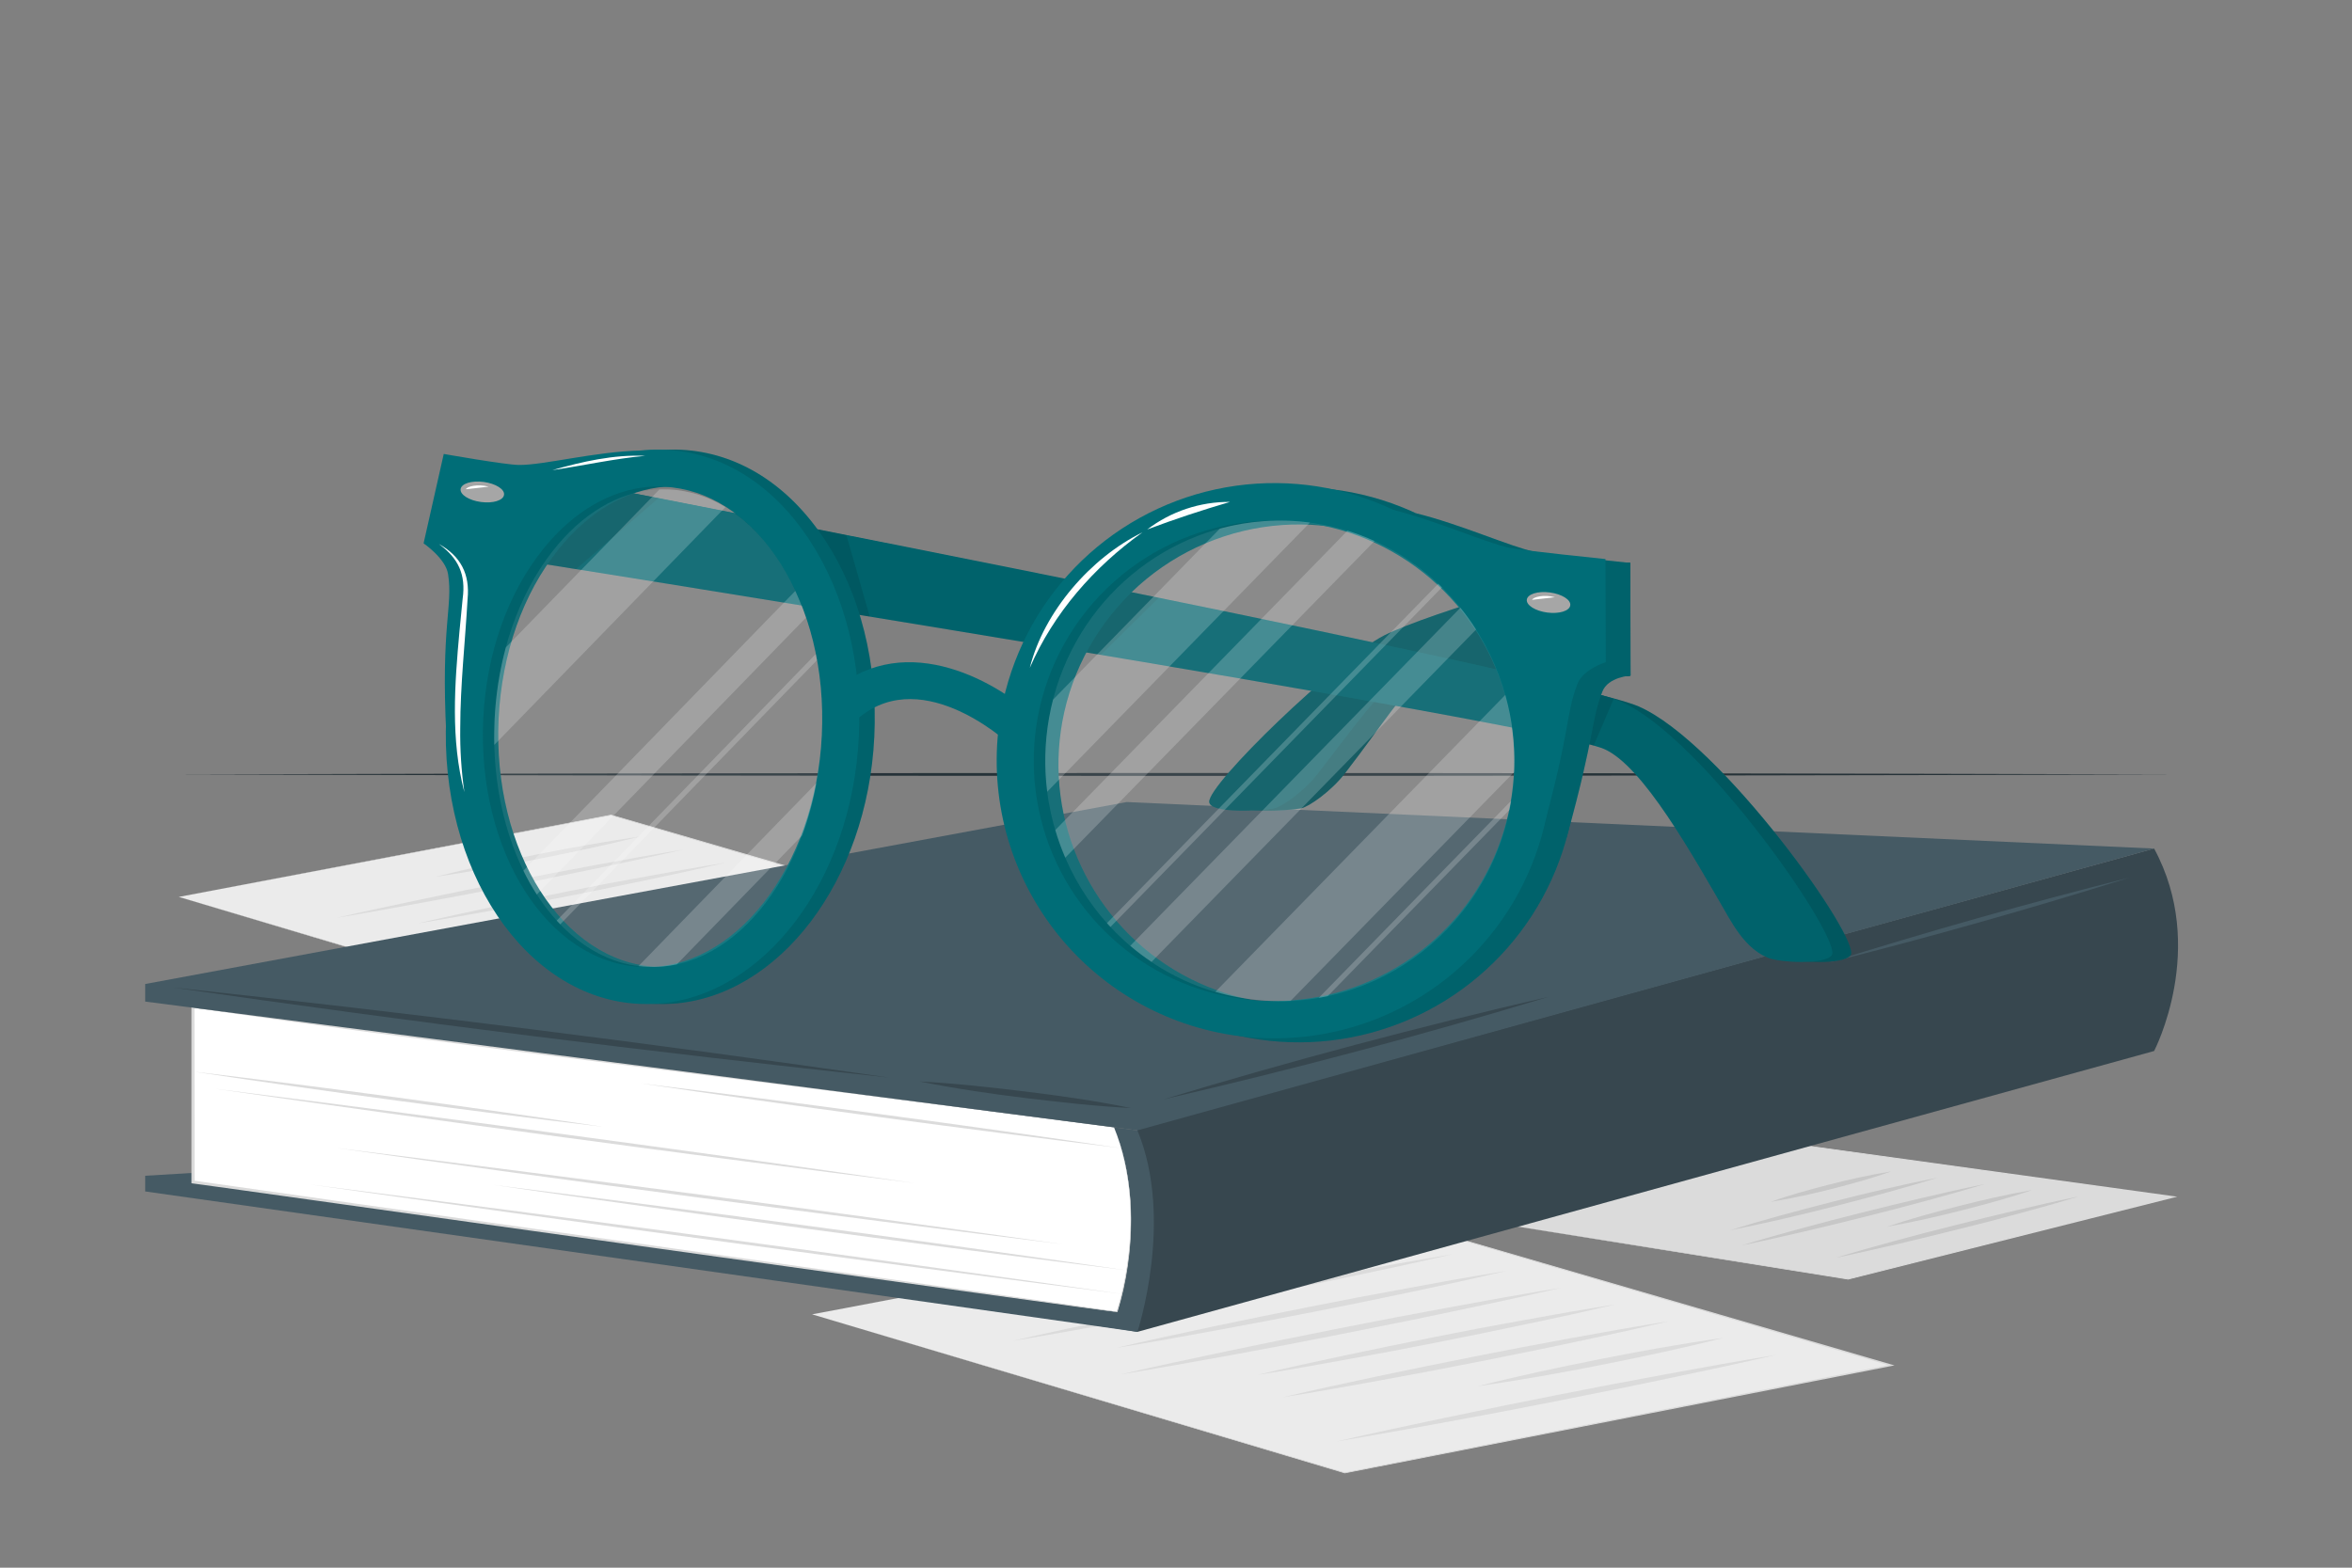 <svg width="126" height="84" viewBox="0 0 126 84" fill="none" xmlns="http://www.w3.org/2000/svg">
<rect x="0" y="0" width="126" height="84" fill="#808080" stroke="none"/>
<path d="M9.317 41.496C43.71 41.394 82.29 41.392 116.683 41.496C82.29 41.6 43.71 41.599 9.317 41.496Z" fill="#263238"/>
<path d="M78.532 65.28L95.216 61.179L116.414 64.132L99.009 68.537L78.532 65.28Z" fill="#DBDBDB"/>
<path d="M78.532 65.28L95.211 61.16C95.211 61.16 116.424 64.094 116.424 64.092L116.637 64.121L116.424 64.176L99.009 68.561C99.009 68.561 78.538 65.278 78.532 65.28ZM78.532 65.28C78.532 65.28 99.041 68.517 99.004 68.515L116.404 64.092V64.174C116.404 64.174 95.189 61.196 95.221 61.197L78.532 65.28Z" fill="#DBDBDB"/>
<path d="M98.346 67.395C99.372 67.079 100.43 66.785 101.492 66.494C102.554 66.204 103.632 65.925 104.714 65.654C105.796 65.384 106.898 65.11 108.004 64.853L109.67 64.468C110.238 64.347 110.794 64.22 111.369 64.105C110.865 64.265 110.331 64.411 109.812 64.566L108.224 65.004C107.166 65.298 106.084 65.575 105.002 65.844C103.92 66.113 102.818 66.388 101.712 66.646C100.607 66.903 99.491 67.16 98.346 67.395Z" fill="#C7C7C7"/>
<path d="M101.102 65.727C102.278 65.323 103.548 64.977 104.835 64.648C106.122 64.319 107.449 64.008 108.864 63.766C107.688 64.171 106.42 64.515 105.131 64.845C103.842 65.174 102.509 65.478 101.102 65.727Z" fill="#C7C7C7"/>
<path d="M93.319 66.728C94.345 66.412 95.404 66.118 96.466 65.827C97.527 65.537 98.606 65.258 99.688 64.987C100.77 64.717 101.872 64.443 102.976 64.186L104.644 63.803C105.21 63.682 105.768 63.554 106.342 63.438C105.838 63.598 105.304 63.746 104.785 63.899L103.197 64.339C102.137 64.631 101.057 64.909 99.975 65.179C98.893 65.449 97.791 65.723 96.686 65.98C95.58 66.237 94.465 66.493 93.319 66.728Z" fill="#C7C7C7"/>
<path d="M92.677 65.92C94.423 65.372 96.256 64.885 98.11 64.408C99.965 63.931 101.857 63.487 103.822 63.096C102.077 63.643 100.244 64.131 98.391 64.608C96.538 65.085 94.65 65.528 92.677 65.92Z" fill="#C7C7C7"/>
<path d="M94.858 64.399C95.82 64.05 96.874 63.759 97.944 63.484C99.014 63.208 100.128 62.96 101.316 62.765C100.353 63.116 99.3 63.405 98.231 63.68C97.163 63.956 96.047 64.204 94.858 64.399Z" fill="#C7C7C7"/>
<path d="M9.586 48.058L32.736 43.677L55.075 50.203L32.041 54.743L9.586 48.058Z" fill="#EBEBEB"/>
<path d="M9.586 48.058L32.738 43.655C32.738 43.655 55.082 50.165 55.082 50.163L55.25 50.212L55.082 50.245L32.041 54.768C32.033 54.768 9.593 48.063 9.586 48.063V48.058ZM9.586 48.058L32.048 54.721C31.992 54.733 55.082 50.158 55.064 50.163V50.244L32.731 43.692C32.775 43.682 9.579 48.06 9.586 48.06V48.058Z" fill="#DBDBDB"/>
<path d="M31.717 53.412C33.229 53.063 34.752 52.74 36.283 52.416C37.813 52.092 39.356 51.783 40.9 51.477C42.444 51.171 43.996 50.872 45.558 50.588L47.902 50.161C48.69 50.027 49.471 49.886 50.266 49.758C49.513 49.935 48.754 50.094 47.991 50.262L45.696 50.754C44.167 51.08 42.623 51.388 41.081 51.694C39.539 51.999 37.985 52.298 36.422 52.582C34.86 52.866 33.299 53.154 31.717 53.412Z" fill="#DBDBDB"/>
<path d="M37.651 51.089C39.3 50.664 41.011 50.304 42.726 49.962C44.441 49.619 46.188 49.306 47.983 49.053C46.333 49.478 44.623 49.837 42.907 50.18C41.192 50.523 39.445 50.835 37.651 51.089Z" fill="#DBDBDB"/>
<path d="M29.434 51.553C30.752 51.24 32.09 50.953 33.43 50.667C34.771 50.382 36.118 50.111 37.476 49.84C38.833 49.57 40.192 49.311 41.565 49.064L43.623 48.695C44.317 48.579 45.002 48.456 45.701 48.347C45.044 48.505 44.376 48.649 43.712 48.801L41.704 49.232C40.36 49.52 39.016 49.788 37.659 50.059C36.301 50.329 34.944 50.587 33.571 50.835C32.199 51.084 30.828 51.331 29.434 51.553Z" fill="#DBDBDB"/>
<path d="M28.357 50.61C29.575 50.318 30.811 50.049 32.053 49.783C33.294 49.518 34.544 49.266 35.797 49.017C37.051 48.769 38.317 48.527 39.584 48.3L41.491 47.964C42.134 47.858 42.771 47.746 43.42 47.647C42.813 47.796 42.193 47.929 41.582 48.072L39.724 48.473C38.485 48.74 37.232 48.99 35.979 49.239C34.726 49.488 33.459 49.728 32.192 49.956C30.925 50.185 29.65 50.4 28.357 50.61Z" fill="#DBDBDB"/>
<path d="M22.589 50.592C24.101 50.242 25.625 49.919 27.155 49.594C28.686 49.268 30.228 48.962 31.772 48.654C33.316 48.347 34.868 48.051 36.429 47.766L38.781 47.339C39.569 47.206 40.35 47.063 41.145 46.936C40.392 47.114 39.633 47.272 38.87 47.44L36.577 47.927C35.048 48.251 33.504 48.559 31.962 48.866C30.42 49.174 28.866 49.469 27.303 49.755C25.741 50.041 24.172 50.331 22.589 50.592Z" fill="#DBDBDB"/>
<path d="M22.398 49.474C23.732 49.158 25.086 48.868 26.442 48.579C27.797 48.29 29.166 48.016 30.536 47.739C31.905 47.462 33.282 47.203 34.67 46.953L36.753 46.578C37.454 46.46 38.149 46.336 38.855 46.227C38.183 46.386 37.511 46.531 36.839 46.685L34.808 47.121C33.454 47.411 32.085 47.683 30.715 47.961C29.346 48.238 27.967 48.496 26.579 48.747C25.192 48.997 23.807 49.249 22.398 49.474Z" fill="#DBDBDB"/>
<path d="M18.025 49.18C19.537 48.831 21.061 48.508 22.593 48.184C24.125 47.86 25.665 47.544 27.216 47.245C28.767 46.946 30.312 46.64 31.875 46.356L34.218 45.929C35.006 45.795 35.789 45.654 36.582 45.526C35.829 45.703 35.07 45.862 34.309 46.03L32.016 46.519C30.487 46.843 28.943 47.151 27.399 47.457C25.855 47.762 24.303 48.061 22.741 48.345C21.178 48.629 19.609 48.922 18.025 49.18Z" fill="#DBDBDB"/>
<path d="M23.328 46.981C25.084 46.534 26.895 46.155 28.72 45.792C30.544 45.429 32.392 45.094 34.292 44.821C32.537 45.268 30.727 45.646 28.901 46.01C27.075 46.375 25.229 46.704 23.328 46.981Z" fill="#DBDBDB"/>
<path d="M43.509 70.426L72.929 64.858L101.314 73.152L72.043 78.92L43.509 70.426Z" fill="#EBEBEB"/>
<path d="M43.512 70.426L72.929 64.836C72.929 64.836 101.321 73.114 101.321 73.112L101.489 73.161L101.321 73.194L72.043 78.942C72.035 78.943 43.512 70.426 43.512 70.426ZM43.512 70.426L72.053 78.9C72.001 78.9 101.322 73.109 101.309 73.112V73.192L72.922 64.878C72.966 64.865 43.502 70.434 43.509 70.422L43.512 70.426Z" fill="#DBDBDB"/>
<path d="M71.63 77.23C73.547 76.786 75.494 76.371 77.435 75.963C79.375 75.555 81.339 75.16 83.299 74.77C85.26 74.38 87.234 74.002 89.22 73.639L92.198 73.099C93.206 72.93 94.193 72.747 95.202 72.586C94.246 72.811 93.275 73.018 92.313 73.234L89.398 73.853C87.456 74.266 85.493 74.656 83.533 75.046C81.572 75.435 79.598 75.813 77.613 76.174C75.627 76.536 73.643 76.9 71.63 77.23Z" fill="#DBDBDB"/>
<path d="M79.172 74.276C81.268 73.737 83.436 73.28 85.62 72.845C87.803 72.41 90.021 72.005 92.303 71.689C90.206 72.23 88.037 72.687 85.853 73.122C83.669 73.557 81.451 73.954 79.172 74.276Z" fill="#DBDBDB"/>
<path d="M68.731 74.866C70.41 74.469 72.106 74.103 73.809 73.742C75.513 73.381 77.231 73.035 78.95 72.692C80.669 72.349 82.401 72.02 84.144 71.704L86.762 71.234C87.642 71.088 88.514 70.931 89.403 70.793C88.563 70.995 87.723 71.178 86.883 71.37L84.333 71.917C82.631 72.282 80.91 72.625 79.192 72.967C77.473 73.31 75.739 73.639 73.996 73.954C72.252 74.268 70.501 74.592 68.731 74.866Z" fill="#DBDBDB"/>
<path d="M67.368 73.668C68.915 73.297 70.488 72.956 72.072 72.62C73.656 72.284 75.237 71.961 76.83 71.644C78.422 71.326 80.022 71.022 81.641 70.733L84.067 70.3C84.884 70.167 85.692 70.022 86.517 69.896C85.746 70.086 84.959 70.256 84.18 70.436L81.819 70.94C80.247 71.276 78.654 71.597 77.062 71.914C75.469 72.232 73.87 72.536 72.25 72.825C70.631 73.114 69.004 73.416 67.368 73.668Z" fill="#DBDBDB"/>
<path d="M60.031 73.644C61.948 73.201 63.895 72.786 65.836 72.378C67.776 71.969 69.74 71.575 71.701 71.185C73.661 70.795 75.635 70.417 77.616 70.056L80.595 69.515C81.603 69.347 82.589 69.164 83.599 69.011C82.643 69.236 81.671 69.443 80.709 69.659L77.794 70.278C75.852 70.691 73.89 71.081 71.929 71.471C69.969 71.86 67.995 72.238 66.009 72.6C64.023 72.961 62.044 73.315 60.031 73.644Z" fill="#DBDBDB"/>
<path d="M59.789 72.225C61.485 71.825 63.205 71.454 64.929 71.089C66.652 70.725 68.389 70.374 70.137 70.026C71.884 69.678 73.628 69.345 75.392 69.028L78.031 68.544C78.923 68.396 79.805 68.238 80.704 68.097C79.864 68.3 78.999 68.485 78.145 68.68L75.565 69.234C73.843 69.602 72.102 69.95 70.357 70.296C68.611 70.642 66.866 70.968 65.102 71.294C63.338 71.62 61.58 71.939 59.789 72.225Z" fill="#DBDBDB"/>
<path d="M54.232 71.852C56.149 71.408 58.096 70.993 60.036 70.585C61.977 70.177 63.941 69.782 65.901 69.392C67.862 69.003 69.836 68.625 71.822 68.262L74.8 67.721C75.808 67.553 76.794 67.37 77.802 67.208C76.848 67.433 75.877 67.64 74.915 67.857L72 68.475C70.058 68.888 68.095 69.278 66.135 69.668C64.174 70.058 62.2 70.436 60.215 70.797C58.229 71.158 56.245 71.523 54.232 71.852Z" fill="#DBDBDB"/>
<path d="M60.972 69.056C63.203 68.49 65.508 68.008 67.822 67.544C70.135 67.081 72.49 66.657 74.904 66.31C72.673 66.877 70.368 67.36 68.053 67.822C65.738 68.284 63.386 68.712 60.972 69.056Z" fill="#DBDBDB"/>
<path d="M115.399 56.315L60.93 71.365V60.517L115.399 45.468C118.285 50.79 115.399 56.315 115.399 56.315Z" fill="#37474F"/>
<path d="M7.778 63.84L60.93 71.365V68.615L12.639 62.708L7.778 63V63.84Z" fill="#455A64"/>
<path d="M60.932 60.567C62.918 65.347 60.932 71.365 60.932 71.365L10.342 63.375V53.999L60.932 60.567Z" fill="#455A64"/>
<path d="M59.68 60.406C61.614 65.167 59.84 70.295 59.84 70.295L10.342 63.336V53.995L59.68 60.406Z" fill="white"/>
<path d="M59.68 60.406C59.746 60.591 59.936 61.112 60.001 61.295C60.394 62.603 60.593 63.961 60.593 65.327C60.6 67.011 60.355 68.688 59.865 70.3C59.889 70.374 10.347 63.393 10.33 63.412L10.258 63.401V63.336V53.995V53.91L10.342 53.921L35.021 57.152L59.67 60.403L59.68 60.406ZM59.68 60.406C47.544 58.775 22.147 55.764 10.416 53.999L10.424 63.339L10.352 63.255C10.352 63.274 59.953 70.243 59.811 70.286C60.062 69.486 60.25 68.668 60.373 67.838C60.747 65.357 60.603 62.753 59.679 60.406H59.68Z" fill="#DBDBDB"/>
<path d="M34.292 58.044C42.551 59.052 51.801 60.295 60.031 61.517C51.773 60.509 42.523 59.264 34.292 58.044Z" fill="#DBDBDB"/>
<path d="M10.342 57.416C17.422 58.256 25.276 59.321 32.33 60.381C25.245 59.541 17.395 58.479 10.342 57.416Z" fill="#DBDBDB"/>
<path d="M11.521 58.338C23.552 59.85 37.031 61.668 49.029 63.397C37 61.885 23.522 60.067 11.521 58.338Z" fill="#DBDBDB"/>
<path d="M18.025 61.511C30.504 63.055 44.486 64.91 56.935 66.671C44.458 65.129 30.475 63.272 18.025 61.511Z" fill="#DBDBDB"/>
<path d="M26.413 63.487C37.296 64.848 49.501 66.491 60.359 68.067C49.471 66.709 37.273 65.063 26.413 63.487Z" fill="#DBDBDB"/>
<path d="M16.632 63.469C30.576 65.246 46.2 67.353 60.109 69.334C46.165 67.558 30.541 65.449 16.632 63.469Z" fill="#DBDBDB"/>
<path d="M60.932 60.567L115.399 45.468L60.359 42.974L7.778 52.725V53.666L60.932 60.567Z" fill="#455A64"/>
<path d="M62.328 58.907C69.085 56.86 76.025 55.01 82.958 53.412C76.203 55.462 69.263 57.308 62.328 58.907Z" fill="#37474F"/>
<path d="M49.261 57.947C51.143 58.044 53.086 58.262 54.955 58.489C56.823 58.716 58.751 58.993 60.583 59.371C58.701 59.275 56.757 59.055 54.891 58.829C53.024 58.602 51.094 58.316 49.261 57.947Z" fill="#37474F"/>
<path d="M9.24 52.908C22.033 54.282 34.929 55.904 47.636 57.74C34.833 56.369 21.939 54.745 9.24 52.908Z" fill="#37474F"/>
<path d="M97.944 51.586C103.26 49.916 108.639 48.395 114.084 47.022C108.77 48.691 103.391 50.213 97.944 51.586Z" fill="#455A64"/>
<path d="M69.701 43.312C68.996 43.45 66.083 43.606 66.024 42.976C65.933 42.029 72.9 35.309 75.4 34.045C77.777 32.842 85.436 30.218 87.328 30.161L87.345 36.196C86.275 36.468 77.749 35.636 75.958 36.587C75.18 37 74.15 38.714 72.053 41.435C71.316 42.395 70.118 43.23 69.701 43.312Z" fill="#006D77"/>
<g opacity="0.3">
<path d="M69.701 43.312C68.996 43.45 66.083 43.606 66.024 42.976C65.933 42.029 72.9 35.309 75.4 34.045C77.777 32.842 85.436 30.218 87.328 30.161L87.345 36.196C86.275 36.468 77.749 35.636 75.958 36.587C75.18 37 74.15 38.714 72.053 41.435C71.316 42.395 70.118 43.23 69.701 43.312Z" fill="black"/>
</g>
<path d="M68.255 43.312C67.548 43.45 64.84 43.606 64.779 42.976C64.69 42.029 71.657 35.309 74.155 34.045C76.532 32.842 85.436 30.218 87.328 30.161L87.345 36.196C86.275 36.468 76.505 35.636 74.715 36.587C73.937 37 72.699 38.714 70.605 41.435C69.87 42.395 68.672 43.23 68.255 43.312Z" fill="#006D77"/>
<g opacity="0.2">
<path d="M68.255 43.312C67.548 43.45 64.84 43.606 64.779 42.976C64.69 42.029 71.657 35.309 74.155 34.045C76.532 32.842 85.436 30.218 87.328 30.161L87.345 36.196C86.275 36.468 76.505 35.636 74.715 36.587C73.937 37 72.699 38.714 70.605 41.435C69.87 42.395 68.672 43.23 68.255 43.312Z" fill="black"/>
</g>
<path d="M95.725 51.319C96.333 51.574 98.725 51.704 99.135 51.188C99.753 50.407 92.21 39.777 87.778 37.849C83.634 36.059 25.161 24.703 23.955 24.515L23.911 29.232C32.058 30.505 83.748 38.741 86.945 40.133C89.03 41.039 91.686 45.817 93.594 49.118C94.366 50.459 95.019 51.023 95.725 51.319Z" fill="#006D77"/>
<g opacity="0.2">
<path d="M95.725 51.319C96.333 51.574 98.725 51.704 99.135 51.188C99.753 50.407 92.21 39.777 87.778 37.849C83.634 36.059 25.161 24.703 23.955 24.515L23.911 29.232C32.058 30.505 83.748 38.741 86.945 40.133C89.03 41.039 91.686 45.817 93.594 49.118C94.366 50.459 95.019 51.023 95.725 51.319Z" fill="black"/>
</g>
<path d="M94.715 51.319C95.323 51.574 97.716 51.704 98.125 51.188C98.744 50.407 91.256 39.52 86.826 37.592C82.68 35.803 25.161 24.696 23.955 24.515L22.902 29.232C31.048 30.505 82.738 38.741 85.935 40.133C88.02 41.039 90.676 45.817 92.585 49.118C93.356 50.459 94.009 51.023 94.715 51.319Z" fill="#006D77"/>
<g opacity="0.1">
<path d="M94.715 51.319C95.323 51.574 97.716 51.704 98.125 51.188C98.744 50.407 91.256 39.52 86.826 37.592C82.68 35.803 25.161 24.696 23.955 24.515L22.902 29.232C31.048 30.505 82.738 38.741 85.935 40.133C88.02 41.039 90.676 45.817 92.585 49.118C93.356 50.459 94.009 51.023 94.715 51.319Z" fill="black"/>
</g>
<g opacity="0.1">
<path d="M35.28 26.692L30.855 30.497C27.174 29.909 24.35 29.464 22.905 29.237L23.957 24.515C24.284 24.565 28.799 25.43 35.28 26.692Z" fill="black"/>
<path d="M46.596 33.044L43.848 32.592L41.294 27.868L45.342 28.668L46.596 33.044Z" fill="black"/>
<path d="M62.076 32.031L58.968 35.093L56.208 34.63L58.415 31.285C59.642 31.532 60.862 31.781 62.076 32.031Z" fill="black"/>
<path d="M86.446 37.452L85.376 39.954C84.862 39.809 84.087 39.628 83.091 39.418L82.32 36.369C84.259 36.826 85.69 37.197 86.446 37.452Z" fill="black"/>
</g>
<path d="M35.068 53.79C28.977 53.496 24.341 46.596 24.735 38.411C24.921 34.505 26.213 30.873 28.37 28.184C30.599 25.405 33.477 23.947 36.501 24.1C39.525 24.253 42.25 25.966 44.201 28.948C46.091 31.828 47.028 35.569 46.838 39.478C46.465 47.223 41.718 53.389 36.044 53.78C35.719 53.802 35.394 53.805 35.068 53.79ZM29.921 29.43C28.024 31.791 26.88 35.016 26.712 38.509C26.376 45.599 30.161 51.564 35.161 51.804C40.16 52.045 44.507 46.472 44.851 39.373C45.019 35.88 44.194 32.562 42.536 30.027C40.938 27.592 38.759 26.189 36.401 26.077C36.149 26.062 35.897 26.062 35.646 26.077C33.556 26.237 31.547 27.401 29.921 29.427V29.43ZM24.743 39.451C24.436 33.464 25.106 32.526 24.834 30.761C24.704 29.921 23.522 29.114 23.522 29.114L24.555 24.815C24.555 24.815 27.775 25.129 28.518 25.141C29.838 25.16 32.689 24.195 35.172 24.133C35.172 24.133 29.775 26.559 28.039 29.652C26.304 32.745 24.743 39.448 24.743 39.448V39.451Z" fill="#006D77"/>
<path opacity="0.1" d="M35.068 53.79C28.977 53.496 24.341 46.596 24.735 38.411C24.921 34.505 26.213 30.873 28.37 28.184C30.599 25.405 33.477 23.947 36.501 24.1C39.525 24.253 42.25 25.966 44.201 28.948C46.091 31.828 47.028 35.569 46.838 39.478C46.465 47.223 41.718 53.389 36.044 53.78C35.719 53.802 35.394 53.805 35.068 53.79ZM29.921 29.43C28.024 31.791 26.88 35.016 26.712 38.509C26.376 45.599 30.161 51.564 35.161 51.804C40.16 52.045 44.507 46.472 44.851 39.373C45.019 35.88 44.194 32.562 42.536 30.027C40.938 27.592 38.759 26.189 36.401 26.077C36.149 26.062 35.897 26.062 35.646 26.077C33.556 26.237 31.547 27.401 29.921 29.427V29.43ZM24.743 39.451C24.436 33.464 25.106 32.526 24.834 30.761C24.704 29.921 23.522 29.114 23.522 29.114L24.555 24.815C24.555 24.815 27.775 25.129 28.518 25.141C29.838 25.16 32.689 24.195 35.172 24.133C35.172 24.133 29.775 26.559 28.039 29.652C26.304 32.745 24.743 39.448 24.743 39.448V39.451Z" fill="black"/>
<path d="M34.24 53.79C28.147 53.496 23.512 46.596 23.905 38.411C24.091 34.505 25.383 30.873 27.54 28.184C29.77 25.405 32.647 23.947 35.671 24.1C38.695 24.253 41.42 25.966 43.371 28.948C45.261 31.828 46.198 35.569 46.008 39.478C45.636 47.223 40.888 53.389 35.215 53.78C34.89 53.802 34.565 53.805 34.24 53.79ZM29.091 29.43C27.194 31.794 26.057 35.02 25.889 38.512C25.553 45.602 29.336 51.568 34.336 51.808C39.336 52.048 43.682 46.475 44.026 39.376C44.194 35.883 43.369 32.565 41.711 30.03C40.115 27.596 37.934 26.193 35.576 26.08C35.325 26.065 35.073 26.065 34.821 26.08C32.728 26.237 30.717 27.401 29.091 29.427V29.43ZM23.913 39.451C23.606 33.464 24.276 32.526 24.004 30.761C23.875 29.921 22.692 29.114 22.692 29.114L23.772 24.323C23.772 24.323 27.046 24.903 27.787 24.913C29.108 24.933 31.86 24.195 34.339 24.14C34.339 24.14 28.941 26.566 27.206 29.659C25.471 32.752 23.913 39.448 23.913 39.448V39.451Z" fill="#006D77"/>
<path d="M27.001 26.515C26.962 26.813 26.41 26.984 25.766 26.898C25.123 26.813 24.636 26.502 24.676 26.206C24.716 25.911 25.267 25.738 25.911 25.823C26.554 25.909 27.048 26.218 27.001 26.515Z" fill="#A6A6A6"/>
<path d="M24.958 26.216C25.01 26.074 25.57 25.912 26.181 26.077L24.958 26.216Z" fill="white"/>
<path d="M23.52 29.153C24.683 29.805 25.18 30.766 25.049 32.096C24.919 34.405 24.659 36.691 24.656 38.999C24.64 40.151 24.714 41.303 24.877 42.444C24.133 39.631 24.355 36.666 24.617 33.802L24.785 32.081C24.966 30.794 24.56 29.914 23.517 29.153H23.52Z" fill="white"/>
<path d="M29.591 25.19C31.204 24.73 32.879 24.35 34.566 24.425C32.886 24.575 31.255 24.951 29.591 25.19Z" fill="white"/>
<path opacity="0.1" d="M29.59 29.549C27.757 31.901 26.658 35.107 26.494 38.581C26.166 45.637 29.828 51.564 34.66 51.804C39.492 52.045 43.693 46.501 44.026 39.448C44.194 35.975 43.393 32.674 41.79 30.154C40.246 27.732 38.139 26.337 35.858 26.225C35.615 26.21 35.372 26.21 35.129 26.225C33.104 26.376 31.162 27.532 29.59 29.549Z" fill="#EBEBEB"/>
<g opacity="0.2">
<path d="M38.862 27.172L26.48 39.912C26.468 39.472 26.48 39.03 26.495 38.58C26.554 37.265 26.756 35.961 27.097 34.69L35.329 26.225C35.497 26.225 35.683 26.225 35.861 26.225C36.925 26.285 37.956 26.611 38.862 27.172Z" fill="white"/>
<path d="M43.176 33.096L28.757 47.932C28.491 47.521 28.251 47.094 28.038 46.654L42.605 31.665C42.822 32.131 43.013 32.608 43.176 33.096Z" fill="white"/>
<path d="M43.737 41.96C43.561 42.917 43.304 43.857 42.968 44.77L36.256 51.675C35.732 51.788 35.196 51.832 34.66 51.804C34.509 51.796 34.358 51.784 34.208 51.764L43.737 41.96Z" fill="white"/>
<path d="M43.764 35.379L30.013 49.526C29.948 49.463 29.886 49.395 29.825 49.327L43.7 35.047C43.725 35.157 43.744 35.27 43.764 35.379Z" fill="white"/>
</g>
<path d="M54.049 39.845L55.393 38.385C53.233 36.385 48.147 33.593 44.337 37.298L45.721 38.722C49.135 35.398 53.849 39.663 54.049 39.845Z" fill="#006D77"/>
<path d="M66.908 55.608C63.029 54.896 59.592 52.674 57.351 49.429C55.11 46.185 54.248 42.183 54.955 38.304C55.484 35.411 56.859 32.74 58.906 30.629C60.954 28.518 63.581 27.061 66.456 26.443C69.331 25.825 72.325 26.073 75.059 27.157C77.793 28.24 80.144 30.11 81.816 32.529C83.487 34.949 84.404 37.81 84.449 40.75C84.495 43.691 83.667 46.579 82.072 49.049C80.476 51.519 78.184 53.461 75.484 54.628C72.785 55.796 69.801 56.137 66.908 55.608ZM56.91 38.667C56.431 41.303 56.788 44.024 57.931 46.447C59.073 48.871 60.944 50.878 63.282 52.187C65.62 53.496 68.309 54.042 70.972 53.749C73.636 53.456 76.141 52.338 78.139 50.552C80.136 48.766 81.526 46.4 82.114 43.786C82.702 41.172 82.459 38.439 81.418 35.97C80.378 33.5 78.592 31.418 76.31 30.012C74.029 28.607 71.365 27.95 68.692 28.132C65.837 28.331 63.13 29.475 60.997 31.382C58.864 33.289 57.426 35.852 56.91 38.667Z" fill="#006D77"/>
<path d="M82.824 34.628C81.801 31.231 75.842 27.497 75.842 27.497C78.254 28.09 80.915 29.296 82.209 29.565C82.935 29.714 87.337 30.164 87.337 30.164L87.353 36.199C87.353 36.199 86.144 36.266 85.841 37.057C85.193 38.722 85.52 39.126 83.921 44.901C83.906 44.901 83.832 38.023 82.824 34.628Z" fill="#006D77"/>
<g opacity="0.1">
<path d="M66.908 55.608C63.029 54.896 59.592 52.674 57.351 49.429C55.11 46.185 54.248 42.183 54.955 38.304C55.484 35.411 56.859 32.74 58.906 30.629C60.954 28.518 63.581 27.061 66.456 26.443C69.331 25.825 72.325 26.073 75.059 27.157C77.793 28.24 80.144 30.11 81.816 32.529C83.487 34.949 84.404 37.81 84.449 40.75C84.495 43.691 83.667 46.579 82.072 49.049C80.476 51.519 78.184 53.461 75.484 54.628C72.785 55.796 69.801 56.137 66.908 55.608ZM56.91 38.667C56.431 41.303 56.788 44.024 57.931 46.447C59.073 48.871 60.944 50.878 63.282 52.187C65.62 53.496 68.309 54.042 70.972 53.749C73.636 53.456 76.141 52.338 78.139 50.552C80.136 48.766 81.526 46.4 82.114 43.786C82.702 41.172 82.459 38.439 81.418 35.97C80.378 33.5 78.592 31.418 76.31 30.012C74.029 28.607 71.365 27.95 68.692 28.132C65.837 28.331 63.13 29.475 60.997 31.382C58.864 33.289 57.426 35.852 56.91 38.667Z" fill="black"/>
<path d="M82.824 34.628C81.801 31.231 75.842 27.497 75.842 27.497C78.254 28.09 80.915 29.296 82.209 29.565C82.935 29.714 87.337 30.164 87.337 30.164L87.353 36.199C87.353 36.199 86.144 36.266 85.841 37.057C85.193 38.722 85.52 39.126 83.921 44.901C83.906 44.901 83.832 38.023 82.824 34.628Z" fill="black"/>
</g>
<path d="M65.585 55.391C61.71 54.679 58.276 52.459 56.035 49.218C53.794 45.977 52.93 41.98 53.632 38.102C54.158 35.206 55.532 32.532 57.578 30.416C59.625 28.301 62.253 26.84 65.13 26.219C68.007 25.598 71.004 25.845 73.741 26.927C76.478 28.01 78.832 29.88 80.506 32.301C82.18 34.722 83.098 37.586 83.144 40.529C83.19 43.471 82.362 46.362 80.764 48.834C79.167 51.306 76.872 53.249 74.17 54.417C71.468 55.584 68.481 55.924 65.585 55.393V55.391ZM55.588 38.459C55.107 41.097 55.463 43.82 56.605 46.247C57.747 48.673 59.619 50.682 61.959 51.993C64.299 53.304 66.99 53.852 69.656 53.559C72.322 53.266 74.83 52.147 76.829 50.359C78.828 48.572 80.219 46.204 80.807 43.587C81.395 40.971 81.151 38.235 80.109 35.764C79.067 33.293 77.279 31.209 74.994 29.803C72.71 28.398 70.044 27.741 67.368 27.925C64.514 28.125 61.807 29.268 59.675 31.175C57.542 33.082 56.104 35.645 55.588 38.459Z" fill="#006D77"/>
<path d="M81.493 34.42C80.47 31.023 74.511 27.288 74.511 27.288C76.924 27.881 79.585 29.087 80.879 29.356C81.604 29.506 86.006 29.956 86.006 29.956L86.023 35.482C86.023 35.482 84.813 35.848 84.511 36.637C83.861 38.302 84.188 38.917 82.589 44.701C82.584 44.688 82.517 37.815 81.493 34.42Z" fill="#006D77"/>
<path d="M84.121 32.437C84.081 32.735 83.528 32.906 82.886 32.821C82.244 32.735 81.754 32.426 81.794 32.128C81.835 31.831 82.387 31.66 83.029 31.745C83.671 31.831 84.168 32.142 84.121 32.437Z" fill="#A6A6A6"/>
<path d="M82.076 32.14C82.129 31.997 82.688 31.834 83.299 32.001L82.076 32.14Z" fill="white"/>
<path d="M61.459 28.37C62.733 27.4 64.293 26.881 65.895 26.893C64.383 27.337 62.928 27.817 61.459 28.37Z" fill="white"/>
<path d="M55.168 35.784C55.92 32.779 58.434 29.879 61.201 28.526C58.61 30.374 56.438 32.854 55.168 35.784Z" fill="white"/>
<path opacity="0.1" d="M56.201 38.459C54.958 45.442 59.49 52.162 66.308 53.437C73.125 54.713 79.681 50.066 80.924 43.084C82.167 36.102 77.633 29.378 70.815 28.105C69.79 27.912 68.745 27.851 67.704 27.925C62.105 28.32 57.253 32.553 56.201 38.459Z" fill="#EBEBEB"/>
<g opacity="0.2">
<path d="M81.117 41.365L69.14 53.629C68.192 53.673 67.241 53.606 66.308 53.431C65.904 53.356 65.504 53.26 65.11 53.143L80.64 37.236C81.019 38.578 81.181 39.972 81.117 41.365Z" fill="white"/>
<path d="M70.174 28.002L56.1 42.423C55.934 41.104 55.968 39.767 56.201 38.459C56.258 38.133 56.33 37.808 56.411 37.491L65.352 28.323C66.121 28.114 66.909 27.981 67.704 27.925C68.528 27.866 69.355 27.892 70.174 28.002Z" fill="white"/>
<path d="M79.076 33.733L61.69 51.541C61.292 51.276 60.912 50.989 60.549 50.679L78.238 32.563C78.54 32.937 78.819 33.327 79.076 33.733Z" fill="white"/>
<path d="M73.636 28.988L57.068 45.956C56.86 45.474 56.681 44.979 56.534 44.475L72.19 28.434C72.683 28.589 73.166 28.774 73.636 28.988Z" fill="white"/>
<path d="M80.956 42.906C80.947 42.964 80.936 43.025 80.926 43.084C80.909 43.188 80.889 43.292 80.867 43.393L71.123 53.379C70.967 53.412 70.807 53.443 70.646 53.469L80.956 42.906Z" fill="white"/>
<path d="M77.248 31.471L59.487 49.669C59.423 49.602 59.361 49.533 59.301 49.464L77.05 31.278L77.248 31.471Z" fill="white"/>
</g>
</svg>
